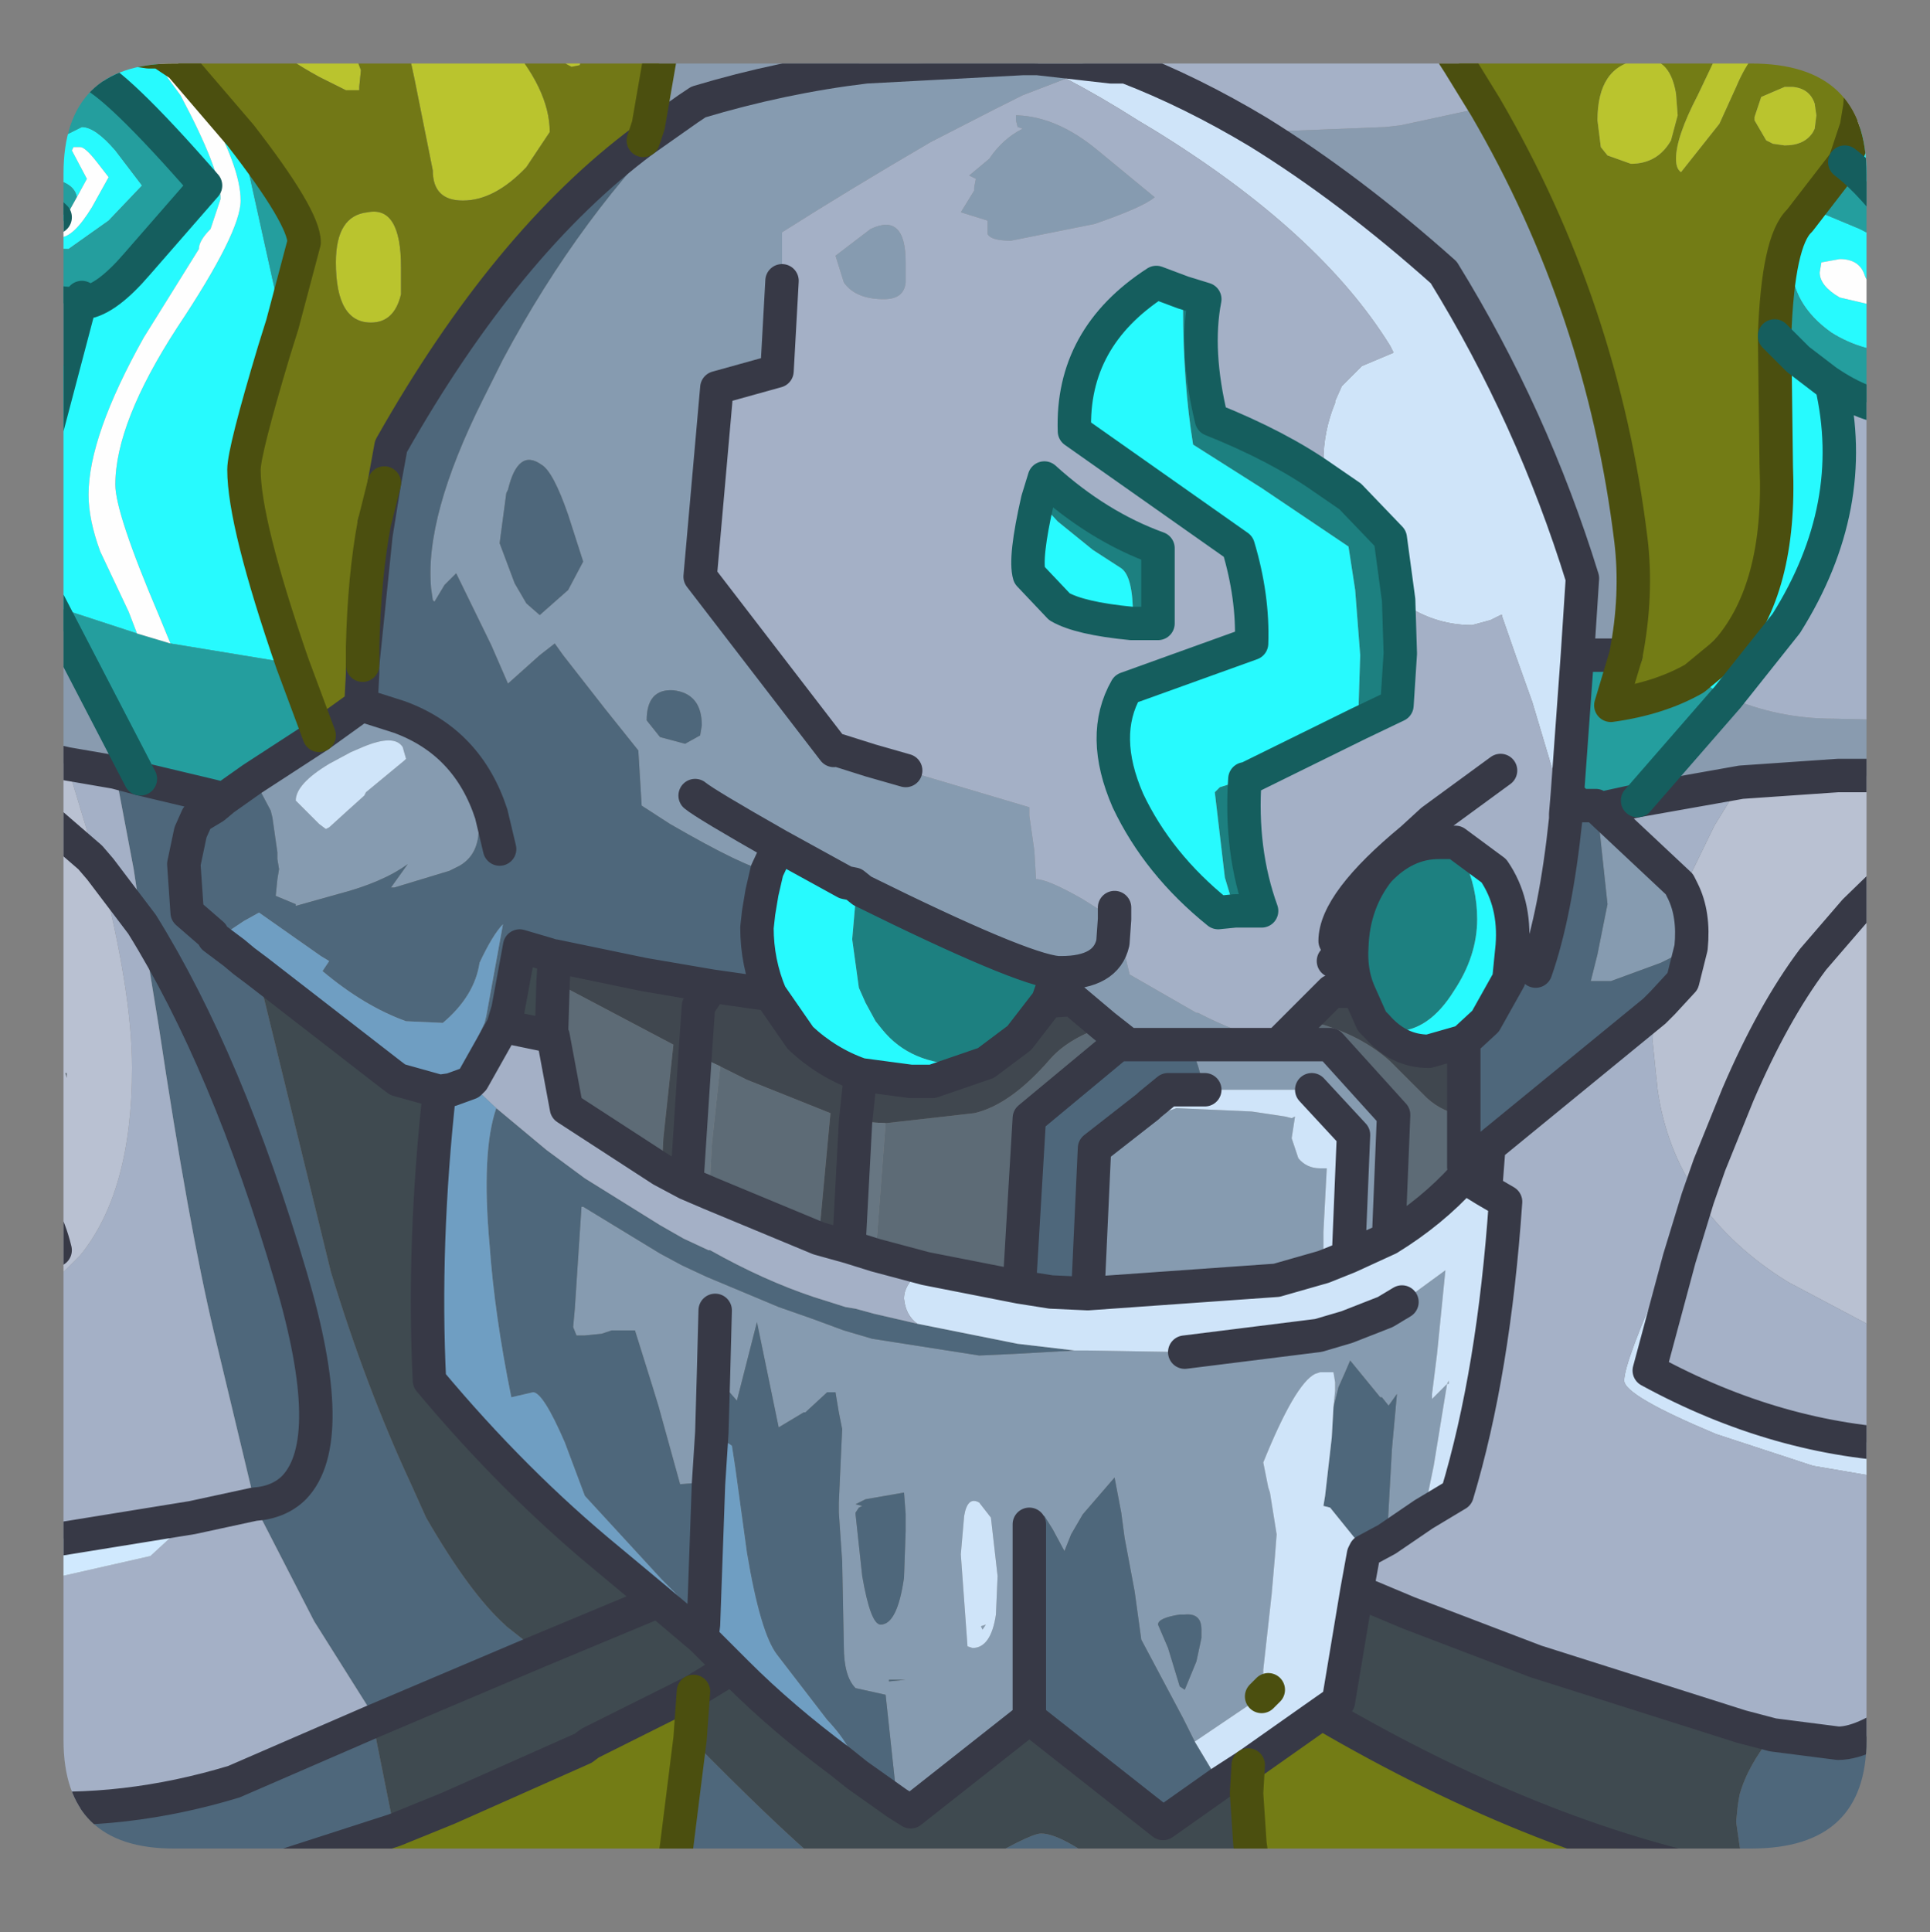 <?xml version="1.0" encoding="UTF-8" standalone="no"?>
<svg xmlns:ffdec="https://www.free-decompiler.com/flash" xmlns:xlink="http://www.w3.org/1999/xlink" ffdec:objectType="frame" height="57.8px" width="57.75px" xmlns="http://www.w3.org/2000/svg">
  <rect width="100%" height="100%" fill="#808080" stroke="none"/>
  <g transform="matrix(1.0, 0.0, 0.0, 1.0, 1.9, 1.9)">
    <clipPath id="clipPath0" transform="matrix(1.0, 0.0, 0.0, 1.0, 0.0, 0.0)">
      <path d="M50.5 0.0 Q53.95 0.0 53.95 3.3 L53.95 50.15 Q53.95 53.4 50.5 53.4 L3.3 53.4 Q0.0 53.4 0.0 50.15 L0.0 3.3 Q0.0 0.0 3.3 0.0 L50.5 0.0" fill="#000000" fill-rule="evenodd" stroke="none"/>
    </clipPath>
    <g clip-path="url(#clipPath0)">
      <use ffdec:characterId="2" height="57.8" transform="matrix(1.0, 0.0, 0.0, 1.0, -1.9, -1.9)" width="57.75" xlink:href="#shape1"/>
    </g>
    <use ffdec:characterId="3" height="53.4" transform="matrix(1.0, 0.0, 0.0, 1.0, 0.0, 0.0)" width="53.95" xlink:href="#shape2"/>
  </g>
  <defs>
    <g id="shape1" transform="matrix(1.0, 0.0, 0.0, 1.0, 1.9, 1.9)">
      <path d="M7.65 20.1 L8.9 19.2 8.95 19.2 10.05 19.55 Q12.1 20.3 12.8 22.45 L12.4 22.5 Q12.55 23.6 11.85 24.0 L11.55 24.15 9.9 24.65 9.8 24.65 10.3 23.95 Q9.55 24.5 8.2 24.85 L6.95 25.2 6.95 25.15 6.35 24.9 6.4 24.4 6.45 24.1 6.4 23.8 6.4 23.6 6.25 22.55 6.2 22.35 5.75 21.5 5.65 21.4 7.65 20.1 M28.7 -0.15 L29.15 0.05 30.0 0.45 28.7 0.95 27.9 1.35 25.95 2.35 Q23.55 3.75 21.5 5.05 L21.5 6.5 21.35 9.2 19.55 9.7 19.05 15.35 23.05 20.55 23.2 20.55 24.15 20.85 24.5 20.95 25.2 21.15 28.9 22.25 28.9 22.5 29.05 23.55 29.1 24.4 Q29.45 24.4 30.5 25.0 L31.45 25.6 31.4 26.3 Q31.2 27.2 29.85 27.2 L29.75 27.2 29.85 27.2 Q31.2 27.2 31.4 26.3 L31.45 25.6 31.55 25.7 31.7 26.4 31.9 27.25 33.9 28.4 33.95 28.4 Q35.0 28.95 36.35 29.35 L37.9 29.35 39.8 31.45 39.65 35.15 38.45 35.7 38.6 32.05 37.35 30.7 34.15 30.7 33.95 30.0 33.85 29.7 33.75 29.4 33.7 29.35 36.35 29.35 33.7 29.35 31.85 29.35 31.15 28.8 30.2 28.0 29.45 28.05 29.75 27.2 Q28.65 27.1 23.9 24.75 L23.65 24.55 23.4 24.5 21.4 23.4 21.05 24.15 Q20.4 24.05 18.15 22.75 L17.3 22.2 17.2 20.55 16.2 19.3 14.95 17.7 14.7 17.35 14.25 17.7 13.3 18.55 12.8 17.4 11.75 15.25 11.4 15.6 11.1 16.1 11.05 16.05 11.0 15.7 Q10.8 13.55 12.55 10.05 L13.15 8.85 Q15.5 4.45 18.7 1.35 L19.0 1.15 Q21.5 0.4 24.0 0.1 L28.7 -0.15 M45.95 22.3 L48.35 24.55 48.45 24.75 Q48.8 25.45 48.7 26.45 L48.1 26.75 47.8 26.9 46.3 27.45 45.7 27.45 45.9 26.65 46.2 25.15 45.9 22.35 45.85 22.2 45.95 22.3 M40.7 43.4 L39.6 44.15 39.75 41.45 39.9 39.8 39.65 40.15 39.45 39.9 39.4 39.9 38.5 38.8 38.35 39.15 38.15 39.6 38.0 40.2 38.05 39.7 38.05 39.45 38.0 39.15 37.6 39.15 37.45 39.2 Q36.85 39.5 35.9 41.85 L36.05 42.6 36.1 42.75 36.3 44.0 36.25 44.65 36.15 45.8 35.9 48.05 35.9 48.5 36.05 48.6 36.05 48.65 35.85 48.85 33.85 50.2 33.5 49.5 32.25 47.15 32.05 45.7 31.75 44.1 31.65 43.35 31.45 42.3 30.5 43.4 30.15 44.0 29.95 44.5 29.6 43.85 29.35 43.45 Q29.2 43.5 29.0 43.7 L28.9 43.7 28.9 49.5 25.35 52.3 24.95 52.05 24.6 48.8 23.7 48.6 Q23.35 48.25 23.35 47.35 L23.3 44.8 23.2 43.35 23.2 43.05 23.3 40.85 23.2 40.35 23.1 39.75 22.85 39.75 22.2 40.35 22.15 40.35 21.4 40.8 20.75 37.65 20.15 40.0 19.45 39.2 19.4 40.95 19.3 42.5 19.1 42.5 19.1 42.45 18.45 42.5 17.8 40.15 17.6 39.5 17.1 37.9 16.4 37.9 16.1 38.0 15.6 38.05 15.35 38.05 15.25 37.8 15.3 37.25 15.5 34.2 15.55 34.2 17.85 35.6 18.5 35.95 19.25 36.3 21.4 37.2 22.4 37.55 23.35 37.9 24.2 38.15 27.4 38.65 28.5 38.6 30.25 38.5 30.6 38.5 33.55 38.55 37.55 38.05 38.4 37.8 39.55 37.35 40.05 37.05 41.35 36.1 41.1 38.6 40.95 39.8 40.95 39.95 41.15 39.75 41.4 39.5 41.45 39.4 41.45 39.5 41.4 39.5 41.0 41.95 40.7 43.4 M30.95 2.6 L32.65 4.0 Q32.3 4.3 30.85 4.8 L28.35 5.3 Q27.75 5.3 27.65 5.1 L27.65 4.7 26.85 4.45 27.25 3.8 27.25 3.7 27.3 3.45 27.1 3.35 27.7 2.85 Q28.1 2.25 28.7 1.95 L28.55 1.9 28.5 1.7 28.5 1.55 28.55 1.55 Q29.75 1.6 30.95 2.6 M23.1 5.75 L24.15 4.95 Q25.2 4.45 25.2 5.95 L25.2 6.55 Q25.15 7.05 24.55 7.05 23.7 7.05 23.35 6.55 L23.1 5.75 M20.9 24.8 L20.8 25.4 20.75 25.4 20.6 25.3 20.8 24.9 20.9 24.8 M8.6 20.6 L7.95 20.95 Q6.95 21.55 6.95 22.05 L7.65 22.75 7.85 22.9 7.95 22.85 8.5 22.35 9.0 21.9 9.05 21.8 10.2 20.85 10.25 20.8 10.15 20.45 Q9.9 20.05 8.95 20.45 L8.6 20.6 M13.25 12.85 L13.05 14.35 13.5 15.55 13.85 16.15 14.25 16.5 15.1 15.75 15.55 14.9 15.1 13.5 Q14.65 12.2 14.3 12.0 13.6 11.5 13.3 12.75 L13.25 12.85 M18.6 20.35 L19.05 20.1 19.1 19.8 Q19.1 18.85 18.25 18.75 17.45 18.7 17.45 19.65 L17.85 20.15 18.6 20.35 M19.5 37.3 L19.45 39.2 19.5 37.3 M32.5 31.15 L32.7 31.25 33.0 31.35 33.3 31.25 35.55 31.35 36.55 31.5 36.75 31.55 36.85 31.5 36.75 32.15 36.95 32.75 Q37.2 33.05 37.6 33.05 L37.8 33.05 37.7 34.95 37.7 36.0 36.3 36.4 30.65 36.8 30.85 32.45 32.45 31.2 32.5 31.15 M23.7 43.1 L23.9 43.15 23.8 43.2 23.7 43.35 23.7 43.4 23.9 45.25 Q24.15 46.7 24.45 46.7 24.95 46.7 25.15 45.3 L25.2 43.9 25.2 43.4 25.15 42.75 24.0 42.95 23.7 43.1 M24.7 48.35 L24.7 48.4 25.2 48.35 24.7 48.35 M27.95 45.25 L27.75 43.5 27.4 43.05 Q27.05 42.85 26.95 43.45 L26.85 44.6 27.05 47.35 27.2 47.4 Q27.75 47.4 27.9 46.4 L27.95 45.25 M27.45 46.75 L27.6 46.7 27.5 46.85 27.45 46.75 M33.4 46.4 Q32.75 46.5 32.75 46.7 L33.05 47.4 33.4 48.55 33.55 48.65 33.9 47.8 34.05 47.1 34.05 46.85 Q34.05 46.35 33.55 46.4 L33.4 46.4 M18.9 21.9 Q19.2 22.15 21.4 23.4 19.2 22.15 18.9 21.9" fill="#879cb1" fill-rule="evenodd" stroke="none"/>
      <path d="M8.9 19.2 L8.95 18.25 8.95 18.0 9.35 14.1 9.6 12.55 9.8 11.45 Q13.25 5.35 17.35 2.3 L18.7 1.35 Q15.5 4.45 13.15 8.85 L12.55 10.05 Q10.8 13.55 11.0 15.7 L11.05 16.05 11.1 16.1 11.4 15.6 11.75 15.25 12.8 17.4 13.3 18.55 14.25 17.7 14.7 17.35 14.95 17.7 16.2 19.3 17.2 20.55 17.3 22.2 18.15 22.75 Q20.4 24.05 21.05 24.15 L20.9 24.8 20.8 24.9 20.6 25.3 20.75 25.4 20.8 25.4 20.75 25.85 Q20.75 26.9 21.15 27.85 L19.4 27.6 17.35 27.25 14.7 26.7 14.65 26.7 14.5 26.65 13.65 26.4 13.3 28.3 13.15 28.8 12.25 30.4 12.15 30.5 11.6 30.7 11.9 30.2 12.6 28.7 12.65 28.5 13.15 25.75 Q12.85 26.05 12.45 26.9 12.3 27.9 11.35 28.7 L10.25 28.65 Q9.0 28.2 7.75 27.15 L7.95 26.85 7.7 26.7 5.85 25.4 5.4 25.65 4.65 26.15 4.5 26.15 4.45 26.05 3.7 25.4 3.6 23.95 3.8 23.0 4.0 22.55 4.5 22.25 4.0 22.55 3.8 23.0 3.6 23.95 3.7 25.4 4.45 26.05 4.5 26.15 5.1 26.6 5.4 26.85 5.8 27.15 8.0 36.15 Q9.05 39.6 10.4 42.5 L10.85 43.5 Q12.15 45.75 13.2 46.7 L13.25 46.75 14.2 47.5 9.25 49.6 9.9 52.85 3.55 54.9 3.4 54.95 1.6 55.4 -1.4 55.4 -1.4 52.15 Q1.8 52.4 5.1 51.4 L9.2 49.3 7.5 46.6 5.7 43.1 5.65 42.75 4.5 37.95 Q3.75 34.8 2.85 28.8 L2.35 25.75 Q4.9 29.85 6.8 36.3 8.25 41.2 6.9 42.6 6.45 43.05 5.7 43.1 6.45 43.05 6.9 42.6 8.25 41.2 6.8 36.3 4.9 29.85 2.35 25.75 L2.1 24.1 1.55 21.2 2.3 21.4 4.4 21.9 4.5 22.25 4.8 22.0 5.65 21.4 5.75 21.5 6.2 22.35 6.25 22.55 6.4 23.6 6.4 23.8 6.45 24.1 6.4 24.4 6.35 24.9 6.95 25.15 6.95 25.2 8.2 24.85 Q9.55 24.5 10.3 23.95 L9.8 24.65 9.9 24.65 11.55 24.15 11.85 24.0 Q12.55 23.6 12.4 22.5 L12.8 22.45 Q12.1 20.3 10.05 19.55 L8.95 19.2 8.9 19.2 M55.35 49.15 L55.35 53.1 53.5 54.8 50.55 54.4 50.55 54.35 50.2 53.6 50.15 53.3 50.05 52.6 50.1 52.1 50.15 51.8 Q50.4 50.9 51.15 50.0 L53.1 50.25 Q53.95 50.25 55.35 49.15 M55.35 55.35 L55.35 55.4 54.8 55.4 55.35 55.35 M36.5 55.4 L34.0 55.4 35.5 53.25 35.6 53.95 35.65 54.3 35.8 54.5 36.5 55.4 M32.85 55.4 L20.1 55.4 19.45 54.8 18.3 53.65 18.35 53.3 18.75 50.1 Q23.7 55.15 24.7 55.15 L27.05 54.05 Q28.9 52.95 29.25 52.95 29.95 52.95 31.65 54.35 L32.85 55.4 M41.9 29.25 L42.55 28.65 43.25 27.4 44.05 27.15 Q44.65 25.45 44.95 22.6 L44.95 22.5 45.1 22.45 45.2 22.4 45.35 22.2 45.85 22.2 45.9 22.35 46.2 25.15 45.9 26.65 45.7 27.45 46.3 27.45 47.8 26.9 48.1 26.75 48.7 26.45 48.45 27.45 47.85 28.1 47.6 28.35 42.65 32.4 41.9 33.0 41.9 31.45 41.9 29.25 M39.6 44.15 L38.95 44.5 37.9 43.2 37.7 43.15 37.75 42.85 37.95 41.1 38.0 40.2 38.15 39.6 38.35 39.15 38.5 38.8 39.4 39.9 39.45 39.9 39.65 40.15 39.9 39.8 39.75 41.45 39.6 44.15 M33.7 29.35 L33.75 29.4 33.85 29.7 33.95 30.0 34.15 30.7 33.05 30.7 32.5 31.15 32.45 31.2 30.85 32.45 30.65 36.8 29.55 36.75 28.6 36.6 28.9 31.55 31.55 29.35 31.85 29.35 33.7 29.35 M13.05 23.5 L12.8 22.45 13.05 23.5 M18.6 20.35 L17.85 20.15 17.45 19.65 Q17.45 18.7 18.25 18.75 19.1 18.85 19.1 19.8 L19.05 20.1 18.6 20.35 M13.25 12.85 L13.3 12.75 Q13.6 11.5 14.3 12.0 14.65 12.2 15.1 13.5 L15.55 14.9 15.1 15.75 14.25 16.5 13.85 16.15 13.5 15.55 13.05 14.35 13.25 12.85 M19.15 46.7 L18.3 45.75 17.9 45.35 15.6 42.85 15.0 41.25 Q14.35 39.75 14.05 39.75 L13.4 39.9 Q12.9 37.45 12.75 35.35 12.5 32.55 12.95 31.25 L14.45 32.5 15.6 33.35 17.85 34.75 18.55 35.15 19.3 35.5 19.35 35.5 Q20.95 36.4 22.45 36.9 L23.4 37.2 23.7 37.25 24.25 37.4 25.55 37.7 28.55 38.3 30.25 38.5 28.5 38.6 27.4 38.65 24.2 38.15 23.35 37.9 22.4 37.55 21.4 37.2 19.25 36.3 18.5 35.95 17.85 35.6 15.55 34.2 15.5 34.2 15.3 37.25 15.25 37.8 15.35 38.05 15.6 38.05 16.1 38.0 16.4 37.9 17.1 37.9 17.6 39.5 17.8 40.15 18.45 42.5 19.1 42.45 19.1 42.5 19.3 42.5 19.15 46.7 20.3 47.85 20.8 48.35 20.8 48.45 20.35 48.15 20.15 48.15 20.0 48.0 19.1 47.1 19.15 46.7 M19.4 40.95 L19.45 39.2 20.15 40.0 20.75 37.65 21.4 40.8 22.15 40.35 22.2 40.35 22.85 39.75 23.1 39.75 23.2 40.35 23.3 40.85 23.2 43.05 23.2 43.35 23.3 44.8 23.35 47.35 Q23.35 48.25 23.7 48.6 L24.6 48.8 24.95 52.05 23.75 51.2 Q23.7 50.45 22.85 49.55 L21.35 47.6 Q20.85 46.95 20.45 44.55 L20.1 42.0 20.0 41.35 19.4 40.95 M28.9 49.5 L28.9 43.7 29.0 43.7 Q29.2 43.5 29.35 43.45 L29.6 43.85 29.95 44.5 30.15 44.0 30.5 43.4 31.45 42.3 31.65 43.35 31.75 44.1 32.05 45.7 32.25 47.15 33.5 49.5 33.85 50.2 34.6 51.45 32.9 52.65 28.9 49.5 M24.7 48.35 L25.2 48.35 24.7 48.4 24.7 48.35 M23.7 43.1 L24.0 42.95 25.15 42.75 25.2 43.4 25.2 43.9 25.15 45.3 Q24.95 46.7 24.45 46.7 24.15 46.7 23.9 45.25 L23.7 43.4 23.7 43.35 23.8 43.2 23.9 43.15 23.7 43.1 M33.4 46.4 L33.55 46.4 Q34.05 46.35 34.05 46.85 L34.05 47.1 33.9 47.8 33.55 48.65 33.4 48.55 33.05 47.4 32.75 46.7 Q32.75 46.5 33.4 46.4 M5.1 51.4 L9.25 49.6 5.1 51.4" fill="#4e677b" fill-rule="evenodd" stroke="none"/>
      <path d="M29.15 0.05 L29.15 -0.15 31.35 0.1 31.8 0.1 Q33.75 0.85 35.75 2.05 38.5 3.75 41.3 6.25 43.95 10.55 45.45 15.4 L45.3 17.7 45.0 21.85 44.95 22.45 43.95 19.1 43.45 17.7 43.05 16.55 43.05 16.5 43.0 16.5 42.7 16.65 42.15 16.8 Q40.95 16.8 39.95 16.05 L39.7 14.2 38.5 12.95 37.7 12.4 37.7 11.9 Q37.7 11.0 38.05 10.15 L38.05 10.1 38.25 9.65 38.85 9.05 39.8 8.65 39.7 8.45 Q37.6 5.05 32.65 2.0 L32.15 1.7 Q31.05 1.0 30.0 0.45 L29.15 0.05 M55.35 33.95 L55.35 34.5 55.2 34.45 55.35 33.95 M55.35 34.55 L55.35 35.4 Q55.05 35.3 55.05 34.55 L55.35 34.55 M55.35 41.35 L55.35 42.35 54.4 42.3 52.35 41.95 49.45 41.0 Q46.7 39.85 46.7 39.4 46.7 38.85 47.95 36.05 L48.25 35.35 48.9 33.85 48.9 33.95 48.35 35.75 47.45 39.1 Q51.3 41.2 55.35 41.35 M42.55 33.7 L43.15 34.05 Q42.8 39.15 41.7 42.8 L40.7 43.4 41.0 41.95 41.4 39.5 41.45 39.5 41.45 39.4 41.4 39.5 41.15 39.75 40.95 39.95 40.95 39.8 41.1 38.6 41.35 36.1 40.05 37.05 39.55 37.35 38.4 37.8 37.55 38.05 33.55 38.55 30.6 38.5 30.25 38.5 28.55 38.3 25.55 37.7 Q25.2 37.45 25.15 36.95 25.15 36.45 25.8 36.05 L28.6 36.6 29.55 36.75 30.65 36.8 36.3 36.4 37.7 36.0 37.7 34.95 37.8 33.05 37.6 33.05 Q37.2 33.05 36.95 32.75 L36.75 32.15 36.85 31.5 36.75 31.55 36.55 31.5 35.55 31.35 33.3 31.25 33.0 31.35 32.7 31.25 32.5 31.15 33.05 30.7 34.15 30.7 37.35 30.7 38.6 32.05 38.45 35.7 39.65 35.15 Q40.95 34.35 41.9 33.3 L42.55 33.7 M38.95 44.5 L38.9 44.6 38.7 45.7 38.15 49.0 37.65 49.35 35.45 50.9 34.6 51.45 33.85 50.2 35.85 48.85 36.05 48.65 36.05 48.6 35.9 48.5 35.9 48.05 36.15 45.8 36.25 44.65 36.3 44.0 36.1 42.75 36.05 42.6 35.9 41.85 Q36.85 39.5 37.45 39.2 L37.6 39.15 38.0 39.15 38.05 39.45 38.05 39.7 38.0 40.2 37.95 41.1 37.75 42.85 37.7 43.15 37.9 43.2 38.95 44.5 M8.6 20.6 L8.95 20.45 Q9.9 20.05 10.15 20.45 L10.25 20.8 10.2 20.85 9.05 21.8 9.0 21.9 8.5 22.35 7.95 22.85 7.85 22.9 7.65 22.75 6.95 22.05 Q6.95 21.55 7.95 20.95 L8.6 20.6 M38.45 35.7 L37.7 36.0 38.45 35.7 M27.45 46.75 L27.5 46.85 27.6 46.7 27.45 46.75 M27.95 45.25 L27.9 46.4 Q27.75 47.4 27.2 47.4 L27.05 47.35 26.85 44.6 26.95 43.45 Q27.05 42.85 27.4 43.05 L27.75 43.5 27.95 45.25" fill="#d0e5fa" fill-rule="evenodd" stroke="none"/>
      <path d="M20.1 55.4 L17.6 55.4 18.05 54.25 18.3 53.65 19.45 54.8 20.1 55.4 M-1.4 52.15 L-1.4 45.5 -0.05 45.25 2.6 44.65 3.85 43.5 5.7 43.1 3.85 43.5 -1.4 44.35 -1.4 37.15 Q-0.55 36.7 0.1 36.05 L0.5 35.65 Q2.05 33.75 2.05 30.05 2.05 27.75 1.1 24.1 L1.0 23.8 0.9 23.6 0.1 20.95 1.55 21.2 2.1 24.1 2.35 25.75 1.1 24.1 2.35 25.75 2.85 28.8 Q3.75 34.8 4.5 37.95 L5.65 42.75 5.7 43.1 7.5 46.6 9.2 49.3 5.1 51.4 Q1.8 52.4 -1.4 52.15 M39.95 16.05 Q40.95 16.8 42.15 16.8 L42.7 16.65 43.0 16.5 43.05 16.5 43.05 16.55 43.45 17.7 43.95 19.1 44.95 22.45 44.95 22.5 44.95 22.6 Q44.65 25.45 44.05 27.15 L43.25 27.4 43.35 26.4 Q43.45 25.1 42.8 24.15 L41.65 23.3 41.15 23.3 Q40.15 23.3 39.35 24.15 38.6 25.1 38.55 26.4 38.5 27.15 38.75 27.75 L37.95 27.75 37.1 28.6 36.35 29.35 Q35.0 28.95 33.95 28.4 L33.9 28.4 31.9 27.25 31.7 26.4 31.55 25.7 31.45 25.6 30.5 25.0 Q29.45 24.4 29.1 24.4 L29.05 23.55 28.9 22.5 28.9 22.25 25.2 21.15 24.5 20.95 24.15 20.85 23.2 20.55 23.05 20.55 19.05 15.35 19.55 9.7 21.35 9.2 21.5 6.5 21.5 5.05 Q23.55 3.75 25.95 2.35 L27.9 1.35 28.7 0.95 30.0 0.45 Q31.05 1.0 32.15 1.7 L32.65 2.0 Q37.6 5.05 39.7 8.45 L39.8 8.65 38.85 9.05 38.25 9.65 38.05 10.1 38.05 10.15 Q37.7 11.0 37.7 11.9 L37.7 12.4 Q36.35 11.45 34.35 10.65 33.85 8.6 34.15 7.05 L33.5 6.85 32.7 6.55 Q30.15 8.2 30.25 11.0 L35.15 14.45 Q35.6 15.95 35.55 17.35 L31.8 18.7 Q31.0 20.1 31.85 22.05 32.75 23.95 34.55 25.4 L35.05 25.35 35.85 25.35 Q35.2 23.55 35.35 21.4 L35.4 21.4 38.75 19.75 39.9 19.2 40.0 17.65 39.95 16.05 M38.0 26.85 L38.3 26.75 38.05 26.25 Q38.05 25.1 40.35 23.2 L40.95 22.65 43.0 21.15 40.95 22.65 40.35 23.2 Q38.05 25.1 38.05 26.25 L38.3 26.75 38.0 26.85 M30.95 2.6 Q29.75 1.6 28.55 1.55 L28.5 1.55 28.5 1.7 28.55 1.9 28.7 1.95 Q28.1 2.25 27.7 2.85 L27.1 3.35 27.3 3.45 27.25 3.7 27.25 3.8 26.85 4.45 27.65 4.7 27.65 5.1 Q27.75 5.3 28.35 5.3 L30.85 4.8 Q32.3 4.3 32.65 4.0 L30.95 2.6 M23.1 5.75 L23.35 6.55 Q23.7 7.05 24.55 7.05 25.15 7.05 25.2 6.55 L25.2 5.95 Q25.2 4.45 24.15 4.95 L23.1 5.75 M31.45 25.25 L31.45 25.6 31.45 25.25 M29.15 13.05 Q28.75 14.8 28.9 15.3 L29.8 16.25 Q30.4 16.6 31.95 16.75 L32.75 16.75 32.75 14.5 Q30.95 13.85 29.35 12.4 L29.15 13.05 M12.15 30.5 L12.25 30.4 13.15 28.8 14.6 29.1 14.65 29.1 15.05 31.25 17.9 33.1 18.65 33.5 19.35 33.8 22.6 35.15 23.5 35.4 24.3 35.65 25.8 36.05 Q25.15 36.45 25.15 36.95 25.2 37.45 25.55 37.7 L24.25 37.4 23.7 37.25 23.4 37.2 22.45 36.9 Q20.95 36.4 19.35 35.5 L19.3 35.5 18.55 35.15 17.85 34.75 15.6 33.35 14.45 32.5 12.95 31.25 12.15 30.5" fill="#a5b1c7" fill-rule="evenodd" stroke="none"/>
      <path d="M4.5 26.15 L4.65 26.15 5.4 25.65 5.85 25.4 7.7 26.7 7.95 26.85 7.75 27.15 Q9.0 28.2 10.25 28.65 L11.35 28.7 Q12.3 27.9 12.45 26.9 12.85 26.05 13.15 25.75 L12.65 28.5 12.6 28.7 11.9 30.2 11.6 30.7 12.15 30.5 12.95 31.25 Q12.5 32.55 12.75 35.35 12.9 37.45 13.4 39.9 L14.05 39.75 Q14.35 39.75 15.0 41.25 L15.6 42.85 17.9 45.35 18.3 45.75 19.15 46.7 19.1 47.1 17.8 46.0 16.3 44.75 Q13.5 42.45 10.95 39.4 10.75 35.3 11.25 30.75 L10.0 30.4 9.8 30.25 5.8 27.15 5.4 26.85 5.1 26.6 4.5 26.15 M11.6 30.7 L11.25 30.75 11.6 30.7 M19.3 42.5 L19.4 40.95 20.0 41.35 20.1 42.0 20.45 44.55 Q20.85 46.95 21.35 47.6 L22.85 49.55 Q23.7 50.45 23.75 51.2 L23.25 50.8 Q21.5 49.5 20.15 48.15 L20.35 48.15 20.8 48.45 20.8 48.35 20.3 47.85 19.15 46.7 19.3 42.5" fill="#6f9fc3" fill-rule="evenodd" stroke="none"/>
      <path d="M41.65 23.3 L41.9 23.8 Q42.3 24.65 42.3 25.6 42.3 26.7 41.6 27.75 40.85 28.95 39.85 28.95 L39.3 28.8 39.15 28.65 38.75 27.75 Q38.5 27.15 38.55 26.4 38.6 25.1 39.35 24.15 40.15 23.3 41.15 23.3 L41.65 23.3 M37.7 12.4 L38.5 12.95 39.7 14.2 39.95 16.05 40.0 17.65 39.9 19.2 38.75 19.75 38.75 19.3 38.8 17.7 38.65 15.75 38.45 14.45 35.85 12.7 33.8 11.4 Q33.5 9.55 33.5 7.3 L33.5 6.85 34.15 7.05 Q33.85 8.6 34.35 10.65 36.35 11.45 37.7 12.4 M35.4 21.4 L35.35 21.4 Q35.2 23.55 35.85 25.35 L35.05 25.35 34.75 24.35 34.45 21.8 34.6 21.65 35.4 21.4 M31.95 16.75 L32.0 16.5 Q32.0 15.35 31.65 15.1 L30.8 14.55 29.75 13.7 29.15 13.05 29.35 12.4 Q30.95 13.85 32.75 14.5 L32.75 16.75 31.95 16.75 M27.6 29.9 L26.95 29.95 Q25.35 29.95 24.5 28.9 L24.3 28.65 24.0 28.1 23.8 27.65 23.6 26.2 23.7 25.05 23.9 24.75 Q28.65 27.1 29.75 27.2 L29.45 28.05 28.6 29.15 27.6 29.9" fill="#1d8181" fill-rule="evenodd" stroke="none"/>
      <path d="M2.55 -0.35 L3.5 0.95 Q4.7 3.2 4.7 4.05 L4.4 4.95 Q4.05 5.3 4.05 5.55 L2.4 8.2 Q0.75 11.15 0.75 12.9 0.75 13.65 1.1 14.6 L1.95 16.4 2.2 17.05 -0.4 16.2 -1.4 14.35 0.5 7.15 0.55 7.15 0.65 7.15 Q1.3 7.05 2.2 6.0 L4.25 3.65 Q1.5 0.5 0.7 0.25 -0.6 0.95 -1.4 1.75 L-1.4 -0.75 -0.55 -1.4 0.0 -0.95 Q0.65 -0.6 2.55 -0.35 M3.2 17.35 L2.85 16.5 Q1.55 13.45 1.55 12.6 1.55 10.75 3.4 7.9 5.3 5.05 5.3 4.1 5.3 3.1 4.25 1.25 L3.5 0.05 5.3 2.15 6.55 7.8 6.3 8.6 Q5.4 11.6 5.4 12.15 5.4 13.75 6.85 17.95 L3.2 17.35 M53.8 0.7 Q54.7 0.85 55.35 1.4 L55.35 2.2 55.15 2.0 Q54.55 1.5 53.75 1.3 L53.8 0.7 M55.35 7.25 L55.35 8.65 55.05 8.65 Q53.85 8.65 52.9 8.05 51.7 7.2 51.7 5.95 L51.95 5.05 Q52.25 4.45 52.55 4.45 L53.75 4.95 54.8 5.5 55.25 5.1 55.3 5.15 55.25 5.1 Q54.1 3.55 53.3 2.95 L53.65 1.9 Q54.75 2.05 55.15 3.6 L55.3 5.15 55.3 5.35 Q55.3 6.75 54.55 6.75 54.05 6.75 53.9 6.35 53.75 5.85 53.15 5.85 L52.6 5.95 52.55 6.25 Q52.55 6.65 53.15 7.0 L54.65 7.35 55.35 7.25 M-1.4 5.15 L-1.4 4.85 -0.1 5.2 Q0.3 5.2 0.85 4.3 L1.35 3.4 1.0 2.95 Q0.65 2.5 0.5 2.5 L0.3 2.5 0.25 2.6 0.7 3.45 0.4 4.0 Q0.35 3.7 0.0 3.55 -0.5 3.35 -0.7 2.8 L0.05 2.15 0.55 1.9 Q0.95 1.9 1.55 2.6 L2.35 3.65 1.35 4.7 0.15 5.55 Q-0.6 5.55 -1.4 5.15 M-1.4 4.25 L-1.4 3.45 -1.0 3.9 -0.25 4.6 -0.15 4.6 0.15 4.45 -0.1 4.9 Q-0.55 4.9 -1.4 4.25 M-1.4 -1.1 L-1.4 -1.4 -1.0 -1.4 -1.4 -1.1 M51.2 8.15 L51.9 8.85 52.75 9.5 52.9 9.6 Q53.75 13.25 51.55 16.75 L49.8 18.95 48.8 18.4 49.65 17.7 49.8 17.7 49.8 17.55 Q51.4 15.7 51.25 12.05 L51.2 8.15 M39.3 28.8 L39.85 28.95 Q40.85 28.95 41.6 27.75 42.3 26.7 42.3 25.6 42.3 24.65 41.9 23.8 L41.65 23.3 42.8 24.15 Q43.45 25.1 43.35 26.4 L43.25 27.4 42.55 28.65 41.9 29.25 40.85 29.55 Q39.95 29.55 39.3 28.8 M38.75 19.75 L35.4 21.4 34.6 21.65 34.45 21.8 34.75 24.35 35.05 25.35 34.55 25.4 Q32.75 23.95 31.85 22.05 31.0 20.1 31.8 18.7 L35.55 17.35 Q35.6 15.95 35.15 14.45 L30.25 11.0 Q30.15 8.2 32.7 6.55 L33.5 6.85 33.5 7.3 Q33.5 9.55 33.8 11.4 L35.85 12.7 38.45 14.45 38.65 15.75 38.8 17.7 38.75 19.3 38.75 19.75 M31.95 16.75 Q30.4 16.6 29.8 16.25 L28.9 15.3 Q28.75 14.8 29.15 13.05 L29.75 13.7 30.8 14.55 31.65 15.1 Q32.0 15.35 32.0 16.5 L31.95 16.75 M21.05 24.15 L21.4 23.4 23.4 24.5 23.65 24.55 23.9 24.75 23.7 25.05 23.6 26.2 23.8 27.65 24.0 28.1 24.3 28.65 24.5 28.9 Q25.35 29.95 26.95 29.95 L27.6 29.9 26.0 30.45 25.35 30.45 23.85 30.25 Q22.85 29.9 22.05 29.15 L21.15 27.85 Q20.75 26.9 20.75 25.85 L20.8 25.4 20.9 24.8 21.05 24.15" fill="#27fbff" fill-rule="evenodd" stroke="none"/>
      <path d="M42.55 1.3 L41.75 0.0 40.85 -1.4 45.55 -1.4 45.55 -0.9 45.45 -0.35 45.85 -0.35 46.6 -0.75 47.15 -1.4 49.4 -1.4 49.5 -0.45 49.4 -0.1 48.9 0.95 Q48.25 2.2 48.25 2.85 48.25 3.15 48.4 3.25 L49.55 1.8 50.05 0.7 Q50.55 -0.5 51.4 -0.95 51.8 -1.2 52.3 -1.25 L52.55 -0.95 53.8 0.65 53.8 0.7 53.75 1.3 53.65 1.9 53.3 2.95 51.95 4.7 Q51.3 5.3 51.2 8.15 L51.25 12.05 Q51.4 15.7 49.8 17.55 L49.65 17.7 48.8 18.4 Q47.75 19.0 46.3 19.2 L46.75 17.7 Q47.1 15.9 46.9 14.25 46.05 7.3 42.55 1.3 M55.35 53.1 L55.35 55.2 55.35 55.35 54.8 55.4 53.4 55.4 52.35 54.9 52.15 55.4 50.4 55.4 42.5 55.4 42.7 54.8 42.6 54.2 Q42.45 53.9 42.2 53.9 41.9 53.9 41.05 54.45 L40.2 54.85 Q39.8 54.85 39.6 54.15 39.35 53.45 38.5 53.4 L38.35 53.4 37.2 53.9 36.45 54.35 36.1 54.45 35.65 54.3 35.6 53.95 35.5 53.25 35.4 51.75 35.45 50.9 37.65 49.35 Q44.4 53.3 50.55 54.4 L53.5 54.8 55.35 53.1 M17.6 55.4 L14.85 55.4 Q14.35 54.85 13.95 54.85 13.1 54.85 12.05 55.4 L9.75 55.4 9.7 55.15 9.4 55.4 1.6 55.4 3.4 54.95 3.55 54.9 9.9 52.85 11.5 52.2 15.55 50.4 15.75 50.25 16.85 49.7 18.85 48.7 18.75 50.1 18.35 53.3 18.3 53.65 18.05 54.25 17.6 55.4 M51.5 0.7 L50.8 1.0 50.6 1.6 50.6 1.7 50.95 2.3 51.15 2.4 51.5 2.45 Q52.1 2.45 52.35 2.05 L52.4 1.95 52.45 1.55 52.4 1.2 Q52.25 0.75 51.75 0.7 L51.5 0.7 M48.25 0.9 Q48.05 -0.3 47.1 -0.1 45.9 0.1 45.9 1.7 L46.0 2.5 46.2 2.75 46.9 3.0 Q47.7 3.0 48.1 2.3 L48.3 1.55 48.25 0.9 M55.35 55.2 L54.8 55.4 55.35 55.2 M50.55 54.4 L50.4 55.4 50.55 54.4" fill="#737c15" fill-rule="evenodd" stroke="none"/>
      <path d="M15.4 -1.4 L15.55 -0.35 15.45 0.05 15.2 0.1 Q14.7 -0.15 13.85 -0.9 L13.2 -0.75 Q14.55 0.75 14.55 2.05 L13.85 3.1 Q12.9 4.1 11.95 4.1 11.05 4.1 11.05 3.2 L10.5 0.45 10.1 -1.4 15.4 -1.4 M8.2 -1.4 L8.45 -1.0 8.9 0.2 8.85 0.7 8.85 0.8 8.45 0.8 7.95 0.55 7.65 0.4 Q6.65 -0.15 6.25 -0.55 L6.0 -1.05 6.0 -1.3 6.1 -1.35 6.45 -1.35 6.8 -1.3 6.75 -1.4 8.2 -1.4 M47.15 -1.4 L46.6 -0.75 45.85 -0.35 45.45 -0.35 45.55 -0.9 45.55 -1.4 47.15 -1.4 M52.3 -1.25 Q51.8 -1.2 51.4 -0.95 50.55 -0.5 50.05 0.7 L49.55 1.8 48.4 3.25 Q48.25 3.15 48.25 2.85 48.25 2.2 48.9 0.95 L49.4 -0.1 49.5 -0.45 49.4 -1.4 52.25 -1.4 52.3 -1.25 M42.5 55.4 L36.5 55.4 35.8 54.5 35.65 54.3 36.1 54.45 36.45 54.35 37.2 53.9 38.35 53.4 38.5 53.4 Q39.35 53.45 39.6 54.15 39.8 54.85 40.2 54.85 L41.05 54.45 Q41.9 53.9 42.2 53.9 42.45 53.9 42.6 54.2 L42.7 54.8 42.5 55.4 M14.85 55.4 L12.05 55.4 Q13.1 54.85 13.95 54.85 14.35 54.85 14.85 55.4 M9.75 55.4 L9.4 55.4 9.7 55.15 9.75 55.4 M51.5 0.7 L51.75 0.7 Q52.25 0.75 52.4 1.2 L52.45 1.55 52.4 1.95 52.35 2.05 Q52.1 2.45 51.5 2.45 L51.15 2.4 50.95 2.3 50.6 1.7 50.6 1.6 50.8 1.0 51.5 0.7 M48.25 0.9 L48.3 1.55 48.1 2.3 Q47.7 3.0 46.9 3.0 L46.2 2.75 46.0 2.5 45.9 1.7 Q45.9 0.1 47.1 -0.1 48.05 -0.3 48.25 0.9 M9.1 4.45 Q10.1 4.25 10.1 6.1 L10.1 6.9 Q9.9 7.75 9.2 7.75 8.15 7.75 8.15 5.95 8.15 4.55 9.1 4.45" fill="#bbc52e" fill-rule="evenodd" stroke="none"/>
      <path d="M53.4 55.4 L52.15 55.4 52.35 54.9 53.4 55.4 M42.65 32.4 L42.55 33.7 41.9 33.3 Q40.95 34.35 39.65 35.15 L39.8 31.45 37.9 29.35 36.35 29.35 37.1 28.6 Q38.7 28.95 39.7 29.85 L40.8 30.95 Q41.3 31.4 41.9 31.45 L41.9 33.0 42.65 32.4 M19.65 30.0 L20.45 30.4 22.95 31.4 22.6 35.15 19.35 33.8 19.35 33.3 19.4 32.35 19.65 30.0 M17.9 33.1 L15.05 31.25 14.65 29.1 14.6 29.1 14.65 27.45 18.25 29.35 17.95 32.15 17.9 33.1 M25.8 36.05 L24.3 35.65 24.6 31.7 27.25 31.4 Q28.35 31.15 29.55 29.75 30.1 29.15 31.15 28.8 L31.85 29.35 31.55 29.35 28.9 31.55 28.6 36.6 25.8 36.05 M0.1 30.35 L0.05 30.2 0.1 30.2 0.1 30.35" fill="#5d6b76" fill-rule="evenodd" stroke="none"/>
      <path d="M55.35 26.45 L55.35 27.6 55.35 27.8 55.25 27.75 55.35 27.6 55.15 26.75 55.15 26.5 55.35 26.45 M-1.4 45.5 L-1.4 44.35 3.85 43.5 2.6 44.65 -0.05 45.25 -1.4 45.5 M-1.4 34.8 L-1.4 33.4 Q-0.55 34.25 -0.25 35.5 L-0.4 35.5 Q-0.9 35.5 -1.4 34.8" fill="#d1eaff" fill-rule="evenodd" stroke="none"/>
      <path d="M34.0 55.4 L32.85 55.4 31.65 54.35 Q29.95 52.95 29.25 52.95 28.9 52.95 27.05 54.05 L24.7 55.15 Q23.7 55.15 18.75 50.1 L18.85 48.7 20.0 48.0 20.15 48.15 Q21.5 49.5 23.25 50.8 L23.75 51.2 24.95 52.05 25.35 52.3 28.9 49.5 32.9 52.65 34.6 51.45 35.45 50.9 35.4 51.75 35.5 53.25 34.0 55.4 M38.7 45.7 L40.25 46.35 44.05 47.8 50.2 49.75 51.15 50.0 Q50.4 50.9 50.15 51.8 L50.1 52.1 50.05 52.6 50.15 53.3 50.2 53.6 50.55 54.35 50.55 54.4 Q44.4 53.3 37.65 49.35 L38.15 49.0 38.7 45.7 M13.15 28.8 L13.3 28.3 13.65 26.4 14.5 26.65 14.65 26.7 14.7 26.7 14.65 27.45 14.6 29.1 13.15 28.8 M4.8 22.0 L4.5 22.25 4.4 21.9 4.8 22.0 M5.8 27.15 L9.8 30.25 10.0 30.4 11.25 30.75 Q10.75 35.3 10.95 39.4 13.5 42.45 16.3 44.75 L17.8 46.0 19.1 47.1 20.0 48.0 18.85 48.7 16.85 49.7 15.75 50.25 15.55 50.4 11.5 52.2 9.9 52.85 9.25 49.6 14.2 47.5 13.25 46.75 13.2 46.7 Q12.15 45.75 10.85 43.5 L10.4 42.5 Q9.05 39.6 8.0 36.15 L5.8 27.15 M17.8 46.0 L14.2 47.5 17.8 46.0" fill="#3f4a50" fill-rule="evenodd" stroke="none"/>
      <path d="M55.35 21.3 L55.35 23.65 55.35 26.45 55.15 26.5 55.15 26.75 55.35 27.6 55.25 27.75 55.35 27.8 55.35 33.95 55.2 34.45 55.35 34.5 55.35 34.55 55.05 34.55 Q55.05 35.3 55.35 35.4 L55.35 38.2 54.15 37.8 51.6 36.45 Q49.9 35.4 48.9 33.95 L49.25 32.95 50.1 30.85 Q51.15 28.4 52.35 26.8 L53.6 25.35 55.35 23.65 53.6 25.35 52.35 26.8 Q51.15 28.4 50.1 30.85 L49.25 32.95 48.9 33.95 48.9 33.85 Q47.95 32.45 47.7 30.7 L47.55 29.25 47.6 28.35 47.85 28.1 48.45 27.45 48.7 26.45 Q48.8 25.45 48.45 24.75 L49.4 22.8 50.2 21.5 53.1 21.3 54.6 21.3 55.35 21.3 M-1.4 37.15 L-1.4 34.8 Q-0.9 35.5 -0.4 35.5 L-0.25 35.5 Q-0.55 34.25 -1.4 33.4 L-1.4 21.85 -1.4 20.65 -0.55 20.8 0.1 20.95 0.9 23.6 1.0 23.8 1.1 24.1 0.8 23.75 -1.4 21.85 0.8 23.75 1.1 24.1 Q2.05 27.75 2.05 30.05 2.05 33.75 0.5 35.65 L0.1 36.05 Q-0.55 36.7 -1.4 37.15 M0.1 30.35 L0.1 30.2 0.05 30.2 0.1 30.35" fill="#bac2d3" fill-rule="evenodd" stroke="none"/>
      <path d="M17.35 2.3 L17.5 1.85 17.95 -0.75 17.55 -1.4 21.15 -1.4 Q22.0 -0.85 23.05 -0.35 L24.0 0.1 Q21.5 0.4 19.0 1.15 L18.7 1.35 17.35 2.3 M35.75 2.05 L39.55 1.9 40.0 1.85 42.55 1.3 Q46.05 7.3 46.9 14.25 47.1 15.9 46.75 17.7 L45.3 17.7 45.45 15.4 Q43.95 10.55 41.3 6.25 38.5 3.75 35.75 2.05 M55.35 19.65 L55.35 21.3 54.6 21.3 55.25 19.65 54.6 21.3 53.1 21.3 50.2 21.5 47.1 22.05 49.8 18.95 Q51.3 19.6 52.95 19.6 L55.25 19.65 55.35 19.65 M-1.4 20.65 L-1.4 15.8 -0.4 16.2 2.3 21.4 1.55 21.2 0.1 20.95 -0.55 20.8 -1.4 20.65 M49.65 17.7 L49.8 17.55 49.8 17.7 49.65 17.7" fill="#8a9cb0" fill-rule="evenodd" stroke="none"/>
      <path d="M28.7 -0.15 L29.15 -0.15 28.7 -0.15 24.0 0.1 23.05 -0.35 Q22.0 -0.85 21.15 -1.4 L40.85 -1.4 41.75 0.0 42.55 1.3 40.0 1.85 39.55 1.9 35.75 2.05 Q33.75 0.85 31.8 0.1 L31.35 0.1 29.15 -0.15 29.15 0.05 28.7 -0.15 M55.35 -0.1 Q53.95 -0.85 52.55 -0.95 L52.3 -1.25 52.25 -1.4 55.35 -1.4 55.35 -0.1 M55.35 10.35 L55.35 19.4 55.35 19.65 55.25 19.65 52.95 19.6 Q51.3 19.6 49.8 18.95 L51.55 16.75 Q53.75 13.25 52.9 9.6 54.05 10.35 55.1 10.35 L55.35 10.35 M55.35 38.2 L55.35 41.35 Q51.3 41.2 47.45 39.1 L48.35 35.75 48.9 33.95 Q49.9 35.4 51.6 36.45 L54.15 37.8 55.35 38.2 M55.35 42.35 L55.35 49.15 Q53.95 50.25 53.1 50.25 L51.15 50.0 50.2 49.75 44.05 47.8 40.25 46.35 38.7 45.7 38.9 44.6 38.95 44.5 39.6 44.15 40.7 43.4 41.7 42.8 Q42.8 39.15 43.15 34.05 L42.55 33.7 42.65 32.4 47.6 28.35 47.55 29.25 47.7 30.7 Q47.95 32.45 48.9 33.85 L48.25 35.35 47.95 36.05 Q46.7 38.85 46.7 39.4 46.7 39.85 49.45 41.0 L52.35 41.95 54.4 42.3 55.35 42.35 M-1.4 15.8 L-1.4 14.35 -1.4 6.7 Q-0.2 7.3 0.5 7.15 L-1.4 14.35 -0.4 16.2 -1.4 15.8 M45.95 22.3 L47.1 22.05 50.2 21.5 49.4 22.8 48.45 24.75 48.35 24.55 45.95 22.3 M55.35 19.4 L55.25 19.65 55.35 19.4" fill="#a6b2c8" fill-rule="evenodd" stroke="none"/>
      <path d="M2.2 17.05 L3.2 17.35 6.85 17.95 7.65 20.1 5.65 21.4 4.8 22.0 4.4 21.9 2.3 21.4 -0.4 16.2 2.2 17.05 M5.3 2.15 Q7.2 4.6 7.2 5.35 L6.55 7.8 5.3 2.15 M8.95 18.0 L8.95 17.45 Q9.0 15.35 9.3 13.75 L9.35 14.1 8.95 18.0 M52.55 -0.95 Q53.95 -0.85 55.35 -0.1 L55.35 1.4 Q54.7 0.85 53.8 0.7 L53.8 0.65 52.55 -0.95 M55.35 8.65 L55.35 10.35 55.1 10.35 Q54.05 10.35 52.9 9.6 L52.75 9.5 51.9 8.85 51.2 8.15 Q51.3 5.3 51.95 4.7 L53.3 2.95 Q54.1 3.55 55.25 5.1 L54.8 5.5 53.75 4.95 52.55 4.45 Q52.25 4.45 51.95 5.05 L51.7 5.95 Q51.7 7.2 52.9 8.05 53.85 8.65 55.05 8.65 L55.35 8.65 M-1.4 6.7 L-1.4 5.15 Q-0.6 5.55 0.15 5.55 L1.35 4.7 2.35 3.65 1.55 2.6 Q0.95 1.9 0.55 1.9 L0.05 2.15 -0.7 2.8 Q-0.5 3.35 0.0 3.55 0.35 3.7 0.4 4.0 L0.15 4.45 -0.15 4.6 -0.25 4.6 -1.0 3.9 -1.4 3.45 -1.4 1.75 Q-0.6 0.95 0.7 0.25 1.5 0.5 4.25 3.65 L2.2 6.0 Q1.3 7.05 0.65 7.15 L0.55 7.0 0.5 7.15 Q-0.2 7.3 -1.4 6.7 M46.75 17.7 L46.3 19.2 Q47.75 19.0 48.8 18.4 L49.8 18.95 47.1 22.05 45.95 22.3 45.85 22.2 45.35 22.2 45.2 22.4 45.1 22.45 44.95 22.5 44.95 22.45 45.0 21.85 45.3 17.7 46.75 17.7 M45.0 21.85 L45.35 22.2 45.0 21.85" fill="#249f9f" fill-rule="evenodd" stroke="none"/>
      <path d="M2.55 -0.35 L2.9 -0.35 3.5 0.05 4.25 1.25 Q5.3 3.1 5.3 4.1 5.3 5.05 3.4 7.9 1.55 10.75 1.55 12.6 1.55 13.45 2.85 16.5 L3.2 17.35 2.2 17.05 1.95 16.4 1.1 14.6 Q0.75 13.65 0.75 12.9 0.75 11.15 2.4 8.2 L4.05 5.55 Q4.05 5.3 4.4 4.95 L4.7 4.05 Q4.7 3.2 3.5 0.95 L2.55 -0.35 M53.65 1.9 L53.75 1.3 Q54.55 1.5 55.15 2.0 L55.35 2.2 55.35 7.25 54.65 7.35 53.15 7.0 Q52.55 6.65 52.55 6.25 L52.6 5.95 53.15 5.85 Q53.75 5.85 53.9 6.35 54.05 6.75 54.55 6.75 55.3 6.75 55.3 5.35 L55.3 5.15 55.15 3.6 Q54.75 2.05 53.65 1.9 M-1.4 4.85 L-1.4 4.25 Q-0.55 4.9 -0.1 4.9 L0.15 4.45 0.4 4.0 0.7 3.45 0.25 2.6 0.3 2.5 0.5 2.5 Q0.65 2.5 1.0 2.95 L1.35 3.4 0.85 4.3 Q0.3 5.2 -0.1 5.2 L-1.4 4.85 M-1.4 -0.75 L-1.4 -1.1 -1.0 -1.4 -0.55 -1.4 -1.4 -0.75" fill="#ffffff" fill-rule="evenodd" stroke="none"/>
      <path d="M3.5 0.05 L2.9 -0.35 2.55 -0.35 Q0.65 -0.6 0.0 -0.95 L-0.55 -1.4 6.75 -1.4 6.8 -1.3 6.45 -1.35 6.1 -1.35 6.0 -1.3 6.0 -1.05 6.25 -0.55 Q6.65 -0.15 7.65 0.4 L7.95 0.55 8.45 0.8 8.85 0.8 8.85 0.7 8.9 0.2 8.45 -1.0 8.2 -1.4 10.1 -1.4 10.5 0.45 11.05 3.2 Q11.05 4.1 11.95 4.1 12.9 4.1 13.85 3.1 L14.55 2.05 Q14.55 0.75 13.2 -0.75 L13.85 -0.9 Q14.7 -0.15 15.2 0.1 L15.45 0.05 15.55 -0.35 15.4 -1.4 17.55 -1.4 17.95 -0.75 17.5 1.85 17.35 2.3 Q13.25 5.35 9.8 11.45 L9.6 12.55 9.3 13.75 Q9.0 15.35 8.95 17.45 L8.95 18.0 8.95 18.25 8.9 19.2 7.65 20.1 6.85 17.95 Q5.4 13.75 5.4 12.15 5.4 11.6 6.3 8.6 L6.55 7.8 7.2 5.35 Q7.2 4.6 5.3 2.15 L3.5 0.05 M9.1 4.45 Q8.15 4.55 8.15 5.95 8.15 7.75 9.2 7.75 9.9 7.75 10.1 6.9 L10.1 6.1 Q10.1 4.25 9.1 4.45" fill="#727816" fill-rule="evenodd" stroke="none"/>
      <path d="M39.3 28.8 Q39.95 29.55 40.85 29.55 L41.9 29.25 41.9 31.45 Q41.3 31.4 40.8 30.95 L39.7 29.85 Q38.7 28.95 37.1 28.6 L37.95 27.75 38.75 27.75 39.15 28.65 39.3 28.8 M21.15 27.85 L22.05 29.15 Q22.85 29.9 23.85 30.25 L25.35 30.45 26.0 30.45 27.6 29.9 28.6 29.15 29.45 28.05 30.2 28.0 31.15 28.8 Q30.1 29.15 29.55 29.75 28.35 31.15 27.25 31.4 L24.6 31.7 23.7 31.65 23.5 35.4 22.6 35.15 22.95 31.4 20.45 30.4 19.65 30.0 18.9 29.65 19.0 28.2 19.4 27.6 21.15 27.85 M14.7 26.7 L17.35 27.25 19.4 27.6 19.0 28.2 18.9 29.65 18.65 33.5 17.9 33.1 17.95 32.15 18.25 29.35 14.65 27.45 14.7 26.7 M23.85 30.25 L23.7 31.65 23.85 30.25" fill="#40474f" fill-rule="evenodd" stroke="none"/>
      <path d="M18.9 29.65 L19.65 30.0 19.4 32.35 19.35 33.3 19.35 33.8 18.65 33.5 18.9 29.65 M23.5 35.4 L23.7 31.65 24.6 31.7 24.3 35.65 23.5 35.4" fill="#677683" fill-rule="evenodd" stroke="none"/>
      <path d="M7.65 20.1 L8.9 19.2 8.95 18.25 8.95 18.0 9.35 14.1 9.3 13.75 M9.6 12.55 L9.8 11.45 Q13.25 5.35 17.35 2.3 L18.7 1.35 19.0 1.15 Q21.5 0.4 24.0 0.1 L28.7 -0.15 29.15 -0.15 31.35 0.1 31.8 0.1 Q33.75 0.85 35.75 2.05 38.5 3.75 41.3 6.25 43.95 10.55 45.45 15.4 L45.3 17.7 46.75 17.7 M49.8 17.55 L49.8 17.7 49.65 17.7 M44.95 22.45 L45.0 21.85 45.3 17.7 M39.3 28.8 Q39.95 29.55 40.85 29.55 L41.9 29.25 42.55 28.65 43.25 27.4 43.35 26.4 Q43.45 25.1 42.8 24.15 L41.65 23.3 41.15 23.3 Q40.15 23.3 39.35 24.15 38.6 25.1 38.55 26.4 38.5 27.15 38.75 27.75 L39.15 28.65 39.3 28.8 M44.95 22.45 L44.95 22.5 44.95 22.6 Q44.65 25.45 44.05 27.15 M45.35 22.2 L45.0 21.85 M43.0 21.15 L40.95 22.65 40.35 23.2 Q38.05 25.1 38.05 26.25 L38.3 26.75 38.0 26.85 M47.1 22.05 L45.95 22.3 48.35 24.55 48.45 24.75 Q48.8 25.45 48.7 26.45 L48.45 27.45 47.85 28.1 47.6 28.35 42.65 32.4 42.55 33.7 43.15 34.05 Q42.8 39.15 41.7 42.8 L40.7 43.4 39.6 44.15 38.95 44.5 38.9 44.6 38.7 45.7 40.25 46.35 44.05 47.8 50.2 49.75 51.15 50.0 53.1 50.25 Q53.95 50.25 55.35 49.15 M50.2 21.5 L47.1 22.05 M45.95 22.3 L45.85 22.2 45.35 22.2 M55.25 19.65 L54.6 21.3 55.35 21.3 M55.25 19.65 L55.35 19.4 M50.2 21.5 L53.1 21.3 54.6 21.3 M55.35 23.65 L53.6 25.35 52.35 26.8 Q51.15 28.4 50.1 30.85 L49.25 32.95 48.9 33.95 48.35 35.75 47.45 39.1 Q51.3 41.2 55.35 41.35 M55.2 34.45 L55.35 33.95 M41.9 31.45 L41.9 33.0 42.65 32.4 M37.1 28.6 L36.35 29.35 37.9 29.35 39.8 31.45 39.65 35.15 Q40.95 34.35 41.9 33.3 L42.55 33.7 M41.9 29.25 L41.9 31.45 M21.5 6.5 L21.35 9.2 19.55 9.7 19.05 15.35 23.05 20.55 M23.2 20.55 L24.15 20.85 24.5 20.95 25.2 21.15 M31.45 25.6 L31.45 25.25 M23.9 24.75 L23.65 24.55 23.4 24.5 21.4 23.4 21.05 24.15 20.9 24.8 20.8 25.4 20.75 25.85 Q20.75 26.9 21.15 27.85 L22.05 29.15 Q22.85 29.9 23.85 30.25 L25.35 30.45 26.0 30.45 27.6 29.9 28.6 29.15 29.45 28.05 29.75 27.2 29.85 27.2 Q31.2 27.2 31.4 26.3 L31.45 25.6 M23.9 24.75 Q28.65 27.1 29.75 27.2 M36.35 29.35 L33.7 29.35 31.85 29.35 31.15 28.8 30.2 28.0 29.45 28.05 M37.35 30.7 L38.6 32.05 38.45 35.7 39.65 35.15 M9.6 12.55 L9.35 14.1 M1.55 21.2 L0.1 20.95 -0.55 20.8 -1.4 20.65 M1.1 24.1 L2.35 25.75 Q4.9 29.85 6.8 36.3 8.25 41.2 6.9 42.6 6.45 43.05 5.7 43.1 L3.85 43.5 -1.4 44.35 M1.55 21.2 L2.3 21.4 4.4 21.9 4.8 22.0 4.5 22.25 4.0 22.55 3.8 23.0 3.6 23.95 3.7 25.4 4.45 26.05 4.5 26.15 5.1 26.6 5.4 26.85 5.8 27.15 9.8 30.25 10.0 30.4 11.25 30.75 Q10.75 35.3 10.95 39.4 13.5 42.45 16.3 44.75 L17.8 46.0 19.1 47.1 19.15 46.7 19.3 42.5 19.4 40.95 19.45 39.2 19.5 37.3 M1.1 24.1 L0.8 23.75 -1.4 21.85 M11.6 30.7 L12.15 30.5 12.25 30.4 13.15 28.8 13.3 28.3 13.65 26.4 14.5 26.65 14.65 26.7 14.7 26.7 17.35 27.25 19.4 27.6 21.15 27.85 M8.9 19.2 L8.95 19.2 10.05 19.55 Q12.1 20.3 12.8 22.45 L13.05 23.5 M7.65 20.1 L5.65 21.4 4.8 22.0 M22.6 35.15 L23.5 35.4 23.7 31.65 23.85 30.25 M19.4 27.6 L19.0 28.2 18.9 29.65 18.65 33.5 19.35 33.8 22.6 35.15 M14.65 27.45 L14.7 26.7 M11.25 30.75 L11.6 30.7 M17.9 33.1 L15.05 31.25 14.65 29.1 14.6 29.1 13.15 28.8 M14.6 29.1 L14.65 27.45 M17.9 33.1 L18.65 33.5 M25.8 36.05 L24.3 35.65 23.5 35.4 M14.2 47.5 L17.8 46.0 M24.95 52.05 L25.35 52.3 28.9 49.5 28.9 43.7 M19.1 47.1 L20.0 48.0 20.15 48.15 Q21.5 49.5 23.25 50.8 L23.75 51.2 24.95 52.05 M18.85 48.7 L20.0 48.0 M38.75 27.75 L37.95 27.75 37.1 28.6 M28.6 36.6 L28.9 31.55 31.55 29.35 31.85 29.35 M34.15 30.7 L33.05 30.7 32.5 31.15 32.45 31.2 30.85 32.45 30.65 36.8 36.3 36.4 37.7 36.0 38.45 35.7 M30.65 36.8 L29.55 36.75 28.6 36.6 25.8 36.05 M33.55 38.55 L37.55 38.05 38.4 37.8 39.55 37.35 40.05 37.05 M37.65 49.35 L38.15 49.0 38.7 45.7 M21.4 23.4 Q19.2 22.15 18.9 21.9 M28.9 49.5 L32.9 52.65 34.6 51.45 35.45 50.9 37.65 49.35 Q44.4 53.3 50.55 54.4 L53.5 54.8 55.35 53.1 M9.9 52.85 L11.5 52.2 15.55 50.4 15.75 50.25 16.85 49.7 18.85 48.7 M9.9 52.85 L3.55 54.9 3.4 54.95 1.6 55.4 M9.25 49.6 L5.1 51.4 Q1.8 52.4 -1.4 52.15 M52.15 55.4 L52.35 54.9 53.4 55.4 M55.35 55.35 L54.8 55.4 55.35 55.2 M14.2 47.5 L9.25 49.6 M-1.4 33.4 Q-0.55 34.25 -0.25 35.5" fill="none" stroke="#373946" stroke-linecap="round" stroke-linejoin="round" stroke-width="1.0"/>
      <path d="M3.5 0.05 L2.9 -0.35 2.55 -0.35 Q0.65 -0.6 0.0 -0.95 L-0.55 -1.4 M3.5 0.05 L5.3 2.15 Q7.2 4.6 7.2 5.35 L6.55 7.8 6.3 8.6 Q5.4 11.6 5.4 12.15 5.4 13.75 6.85 17.95 L7.65 20.1 M8.95 18.0 L8.95 17.45 Q9.0 15.35 9.3 13.75 L9.6 12.55 M17.35 2.3 L17.5 1.85 17.95 -0.75 17.55 -1.4 M42.55 1.3 L41.75 0.0 40.85 -1.4 M52.55 -0.95 L53.8 0.65 53.8 0.7 53.75 1.3 53.65 1.9 53.3 2.95 51.95 4.7 Q51.3 5.3 51.2 8.15 L51.25 12.05 Q51.4 15.7 49.8 17.55 L49.65 17.7 48.8 18.4 Q47.75 19.0 46.3 19.2 L46.75 17.7 Q47.1 15.9 46.9 14.25 46.05 7.3 42.55 1.3 M52.25 -1.4 L52.3 -1.25 52.55 -0.95 M35.85 48.85 L36.05 48.65 M35.65 54.3 L35.6 53.95 35.5 53.25 35.4 51.75 35.45 50.9 M36.5 55.4 L35.8 54.5 35.65 54.3 M18.85 48.7 L18.75 50.1 18.35 53.3 18.3 53.65 18.05 54.25 17.6 55.4 M50.4 55.4 L50.55 54.4" fill="none" stroke="#4b4f0f" stroke-linecap="round" stroke-linejoin="round" stroke-width="1.0"/>
      <path d="M55.35 -0.1 Q53.95 -0.85 52.55 -0.95 M55.3 5.15 L55.25 5.1 Q54.1 3.55 53.3 2.95 M51.2 8.15 L51.9 8.85 52.75 9.5 52.9 9.6 Q54.05 10.35 55.1 10.35 L55.35 10.35 M47.1 22.05 L49.8 18.95 51.55 16.75 Q53.75 13.25 52.9 9.6 M37.7 12.4 L38.5 12.95 39.7 14.2 39.95 16.05 40.0 17.65 39.9 19.2 38.75 19.75 35.4 21.4 35.35 21.4 Q35.2 23.55 35.85 25.35 L35.05 25.35 34.55 25.4 Q32.75 23.95 31.85 22.05 31.0 20.1 31.8 18.7 L35.55 17.35 Q35.6 15.95 35.15 14.45 L30.25 11.0 Q30.15 8.2 32.7 6.55 L33.5 6.85 34.15 7.05 Q33.85 8.6 34.35 10.65 36.35 11.45 37.7 12.4 M29.15 13.05 Q28.75 14.8 28.9 15.3 L29.8 16.25 Q30.4 16.6 31.95 16.75 L32.75 16.75 32.75 14.5 Q30.95 13.85 29.35 12.4 L29.15 13.05 M-1.4 1.75 Q-0.6 0.95 0.7 0.25 1.5 0.5 4.25 3.65 L2.2 6.0 Q1.3 7.05 0.65 7.15 L0.55 7.15 0.5 7.15 -1.4 14.35 -0.4 16.2 2.3 21.4 M0.5 7.15 L0.55 7.0 0.65 7.15 M-1.4 3.45 L-1.0 3.9 -0.25 4.6 M-1.4 6.7 Q-0.2 7.3 0.5 7.15" fill="none" stroke="#155e5e" stroke-linecap="round" stroke-linejoin="round" stroke-width="1.0"/>
    </g>
    <g id="shape2" transform="matrix(1.0, 0.0, 0.0, 1.0, 0.0, 0.0)">
      <path d="M50.5 0.0 Q53.95 0.0 53.95 3.3 L53.95 50.15 Q53.95 53.4 50.5 53.4 L3.3 53.4 Q0.0 53.4 0.0 50.15 L0.0 3.3 Q0.0 0.0 3.3 0.0 L50.5 0.0" fill="#000000" fill-opacity="0.004" fill-rule="evenodd" stroke="none"/>
    </g>
  </defs>
</svg>

